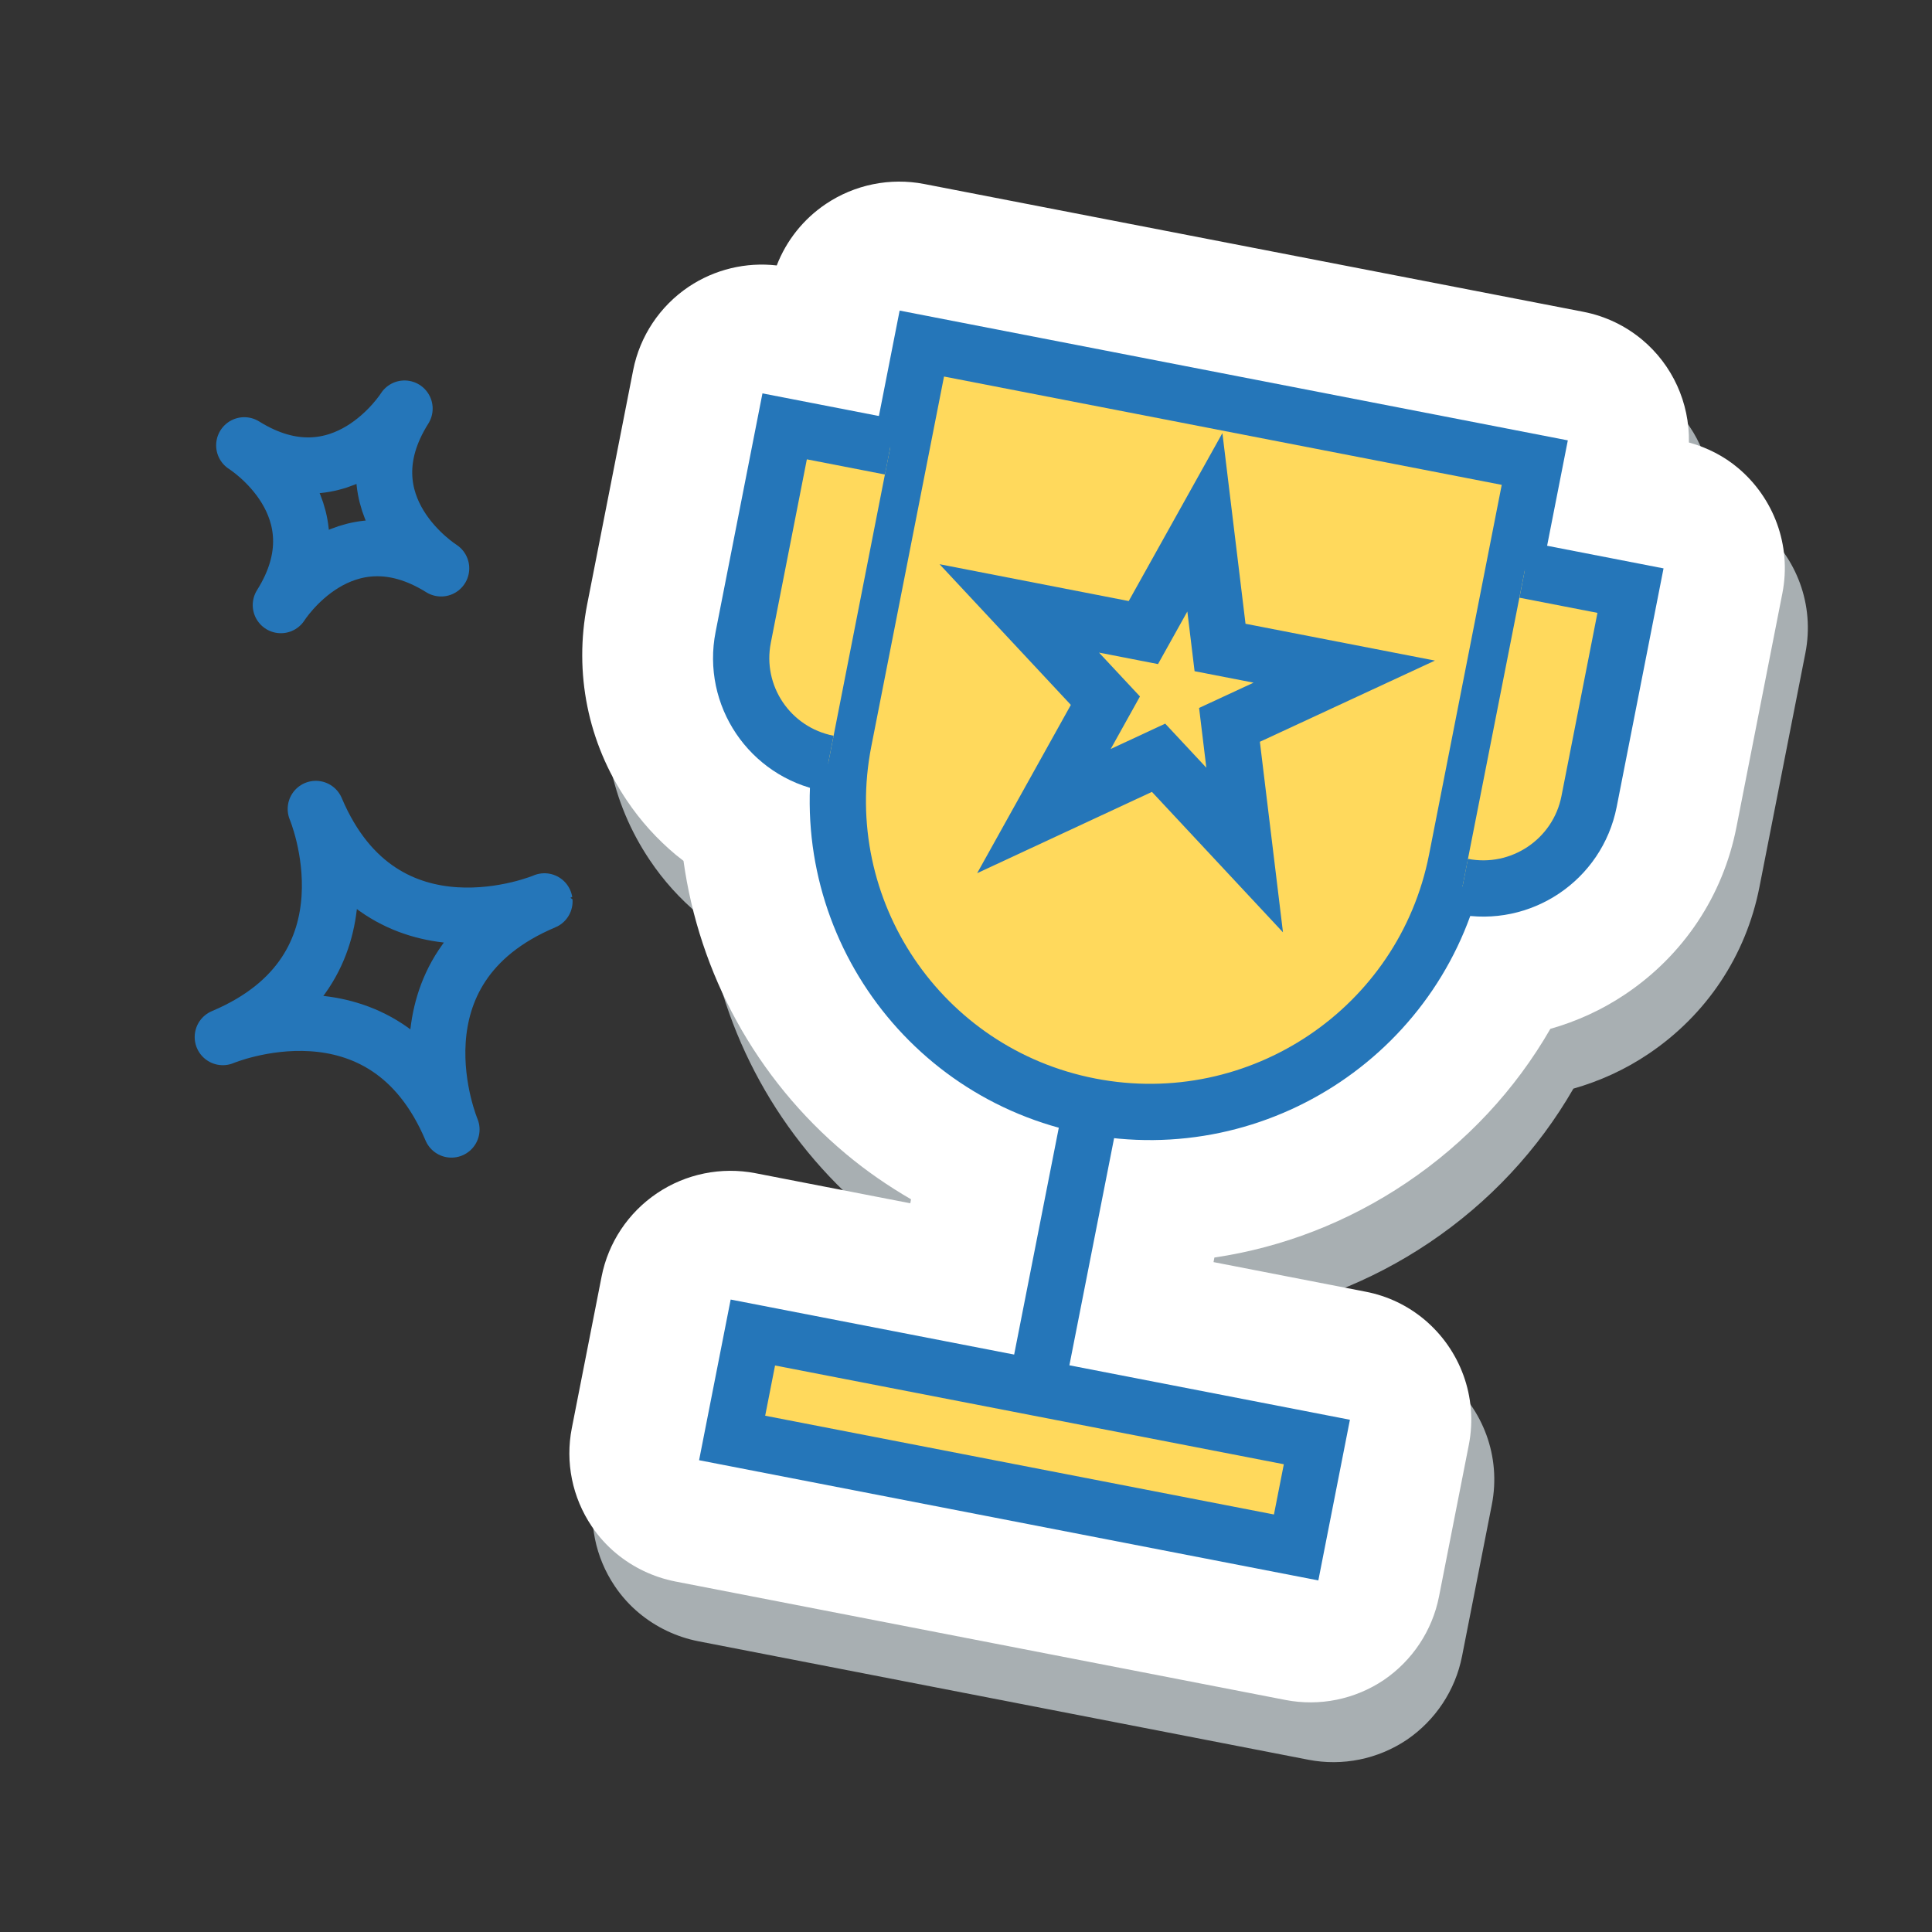 <svg width="103" height="103" viewBox="0 0 103 103" fill="none" xmlns="http://www.w3.org/2000/svg">
<rect x="0" y="0" width="103" height="103" fill="#333333" stroke="none"/>
<g clip-path="url(#clip0_4055_3470)">
<path opacity="0.75" d="M77.945 88.299L79.533 80.221C80.039 77.641 79.051 75.122 77.171 73.542C76.294 72.807 75.223 72.276 74.015 72.047L65.923 70.473L65.97 70.229C69.588 69.694 73.075 68.35 76.199 66.249C79.406 64.092 82.012 61.284 83.882 58.038C85.284 57.639 86.631 57.028 87.876 56.191C90.976 54.111 93.084 50.948 93.8 47.292L96.25 34.817C96.756 32.237 95.768 29.718 93.888 28.138C93.146 27.511 92.251 27.05 91.267 26.776C91.309 24.637 90.374 22.639 88.784 21.306C87.907 20.571 86.836 20.041 85.634 19.809L50.501 12.997C48.68 12.644 46.791 13.028 45.254 14.062C44.06 14.865 43.149 16.012 42.638 17.339C40.992 17.15 39.326 17.549 37.941 18.476C36.404 19.51 35.339 21.108 34.982 22.925L32.532 35.4C31.817 39.056 32.564 42.775 34.647 45.863C35.376 46.952 36.254 47.921 37.257 48.759C37.391 48.867 37.525 48.975 37.666 49.081C38.498 55.079 41.517 60.683 46.32 64.701C47.404 65.609 48.575 66.416 49.796 67.124L49.757 67.337L41.505 65.734C39.683 65.381 37.794 65.765 36.258 66.799C34.721 67.833 33.656 69.431 33.299 71.248L31.712 79.325C31.355 81.142 31.736 83.018 32.772 84.556C33.137 85.101 33.576 85.585 34.072 85.998C34.974 86.749 36.058 87.269 37.23 87.5L69.755 93.817C71.577 94.17 73.459 93.787 75.002 92.752C76.524 91.714 77.589 90.116 77.945 88.299Z" fill="#CFD8DC"/>
<path d="M76.718 85.112L78.306 77.034C78.812 74.454 77.824 71.935 75.944 70.355C75.067 69.62 73.996 69.089 72.787 68.86L64.696 67.286L64.743 67.042C68.361 66.507 71.847 65.163 74.972 63.062C78.179 60.905 80.785 58.097 82.654 54.85C84.057 54.453 85.404 53.841 86.649 53.005C89.749 50.923 91.857 47.761 92.573 44.105L95.023 31.63C95.529 29.05 94.541 26.531 92.661 24.951C91.919 24.324 91.024 23.863 90.04 23.59C90.082 21.45 89.146 19.451 87.557 18.119C86.68 17.384 85.609 16.854 84.407 16.622L49.274 9.81C47.453 9.457 45.564 9.841 44.027 10.875C42.833 11.678 41.922 12.825 41.41 14.152C39.765 13.963 38.099 14.362 36.714 15.289C35.177 16.323 34.112 17.921 33.755 19.738L31.305 32.213C30.589 35.869 31.337 39.588 33.419 42.676C34.149 43.765 35.027 44.734 36.029 45.572C36.164 45.68 36.298 45.788 36.439 45.895C37.271 51.892 40.29 57.496 45.093 61.514C46.177 62.422 47.348 63.229 48.569 63.937L48.53 64.15L40.278 62.547C38.456 62.194 36.567 62.578 35.031 63.612C33.494 64.646 32.429 66.244 32.072 68.061L30.485 76.138C30.128 77.955 30.509 79.831 31.545 81.369C31.91 81.914 32.349 82.398 32.845 82.811C33.747 83.562 34.831 84.082 36.003 84.313L68.528 90.629C70.35 90.983 72.232 90.6 73.775 89.565C75.297 88.527 76.362 86.929 76.718 85.112Z" fill="white"/>
<path d="M49.145 18.316L44.98 39.502C43.214 48.503 49.09 57.224 58.114 58.973C67.138 60.722 75.892 54.85 77.659 45.85L81.823 24.663L49.145 18.316Z" fill="#FFD95C" stroke="#2576B9" stroke-width="3" stroke-miterlimit="10"/>
<path d="M81.292 30.393L86.926 31.488L84.717 42.733C84.104 45.841 81.087 47.867 77.971 47.26" fill="#FFD95C"/>
<path d="M81.292 30.393L86.926 31.488L84.717 42.733C84.104 45.841 81.087 47.867 77.971 47.26" stroke="#2576B9" stroke-width="3" stroke-miterlimit="10"/>
<path d="M44.153 40.697C41.037 40.089 39.01 37.084 39.623 33.976L41.832 22.73L47.466 23.825" fill="#FFD95C"/>
<path d="M44.153 40.697C41.037 40.089 39.01 37.084 39.623 33.976L41.832 22.73L47.466 23.825" stroke="#2576B9" stroke-width="3" stroke-miterlimit="10"/>
<path d="M58.199 58.99L55.249 73.978" stroke="#2576B9" stroke-width="3" stroke-miterlimit="10"/>
<path d="M70.206 76.877L40.137 71.04L39.032 76.662L69.101 82.499L70.206 76.877Z" fill="#FFD95C" stroke="#2576B9" stroke-width="3" stroke-miterlimit="10"/>
<path d="M64.235 27.845L65.044 34.519L71.666 35.806L65.547 38.644L66.356 45.317L61.766 40.398L55.655 43.241L58.932 37.355L54.341 32.436L60.956 33.724L64.235 27.845Z" fill="#FFD95C" stroke="#2576B9" stroke-width="3" stroke-miterlimit="10"/>
<path d="M21.566 21.784C21.566 21.784 18.273 27.017 13.023 23.742C13.023 23.742 18.266 27.018 14.974 32.258C14.974 32.258 18.267 27.025 23.517 30.3C23.516 30.294 18.266 27.018 21.566 21.784Z" stroke="#2576B9" stroke-width="3" stroke-miterlimit="10" stroke-linecap="round" stroke-linejoin="round"/>
<path d="M16.837 43.128C16.837 43.128 20.456 51.675 11.879 55.288C11.879 55.288 20.455 51.668 24.067 60.216C24.067 60.216 20.448 51.669 29.026 48.056C29.027 48.062 20.456 51.675 16.837 43.128Z" stroke="#2576B9" stroke-width="3" stroke-miterlimit="10" stroke-linecap="round" stroke-linejoin="round"/>
</g>
<defs>
<clipPath id="clip0_4055_3470">
<rect width="91" height="91" fill="white" transform="translate(11.94) rotate(7.539)"/>
</clipPath>
</defs>
</svg>
